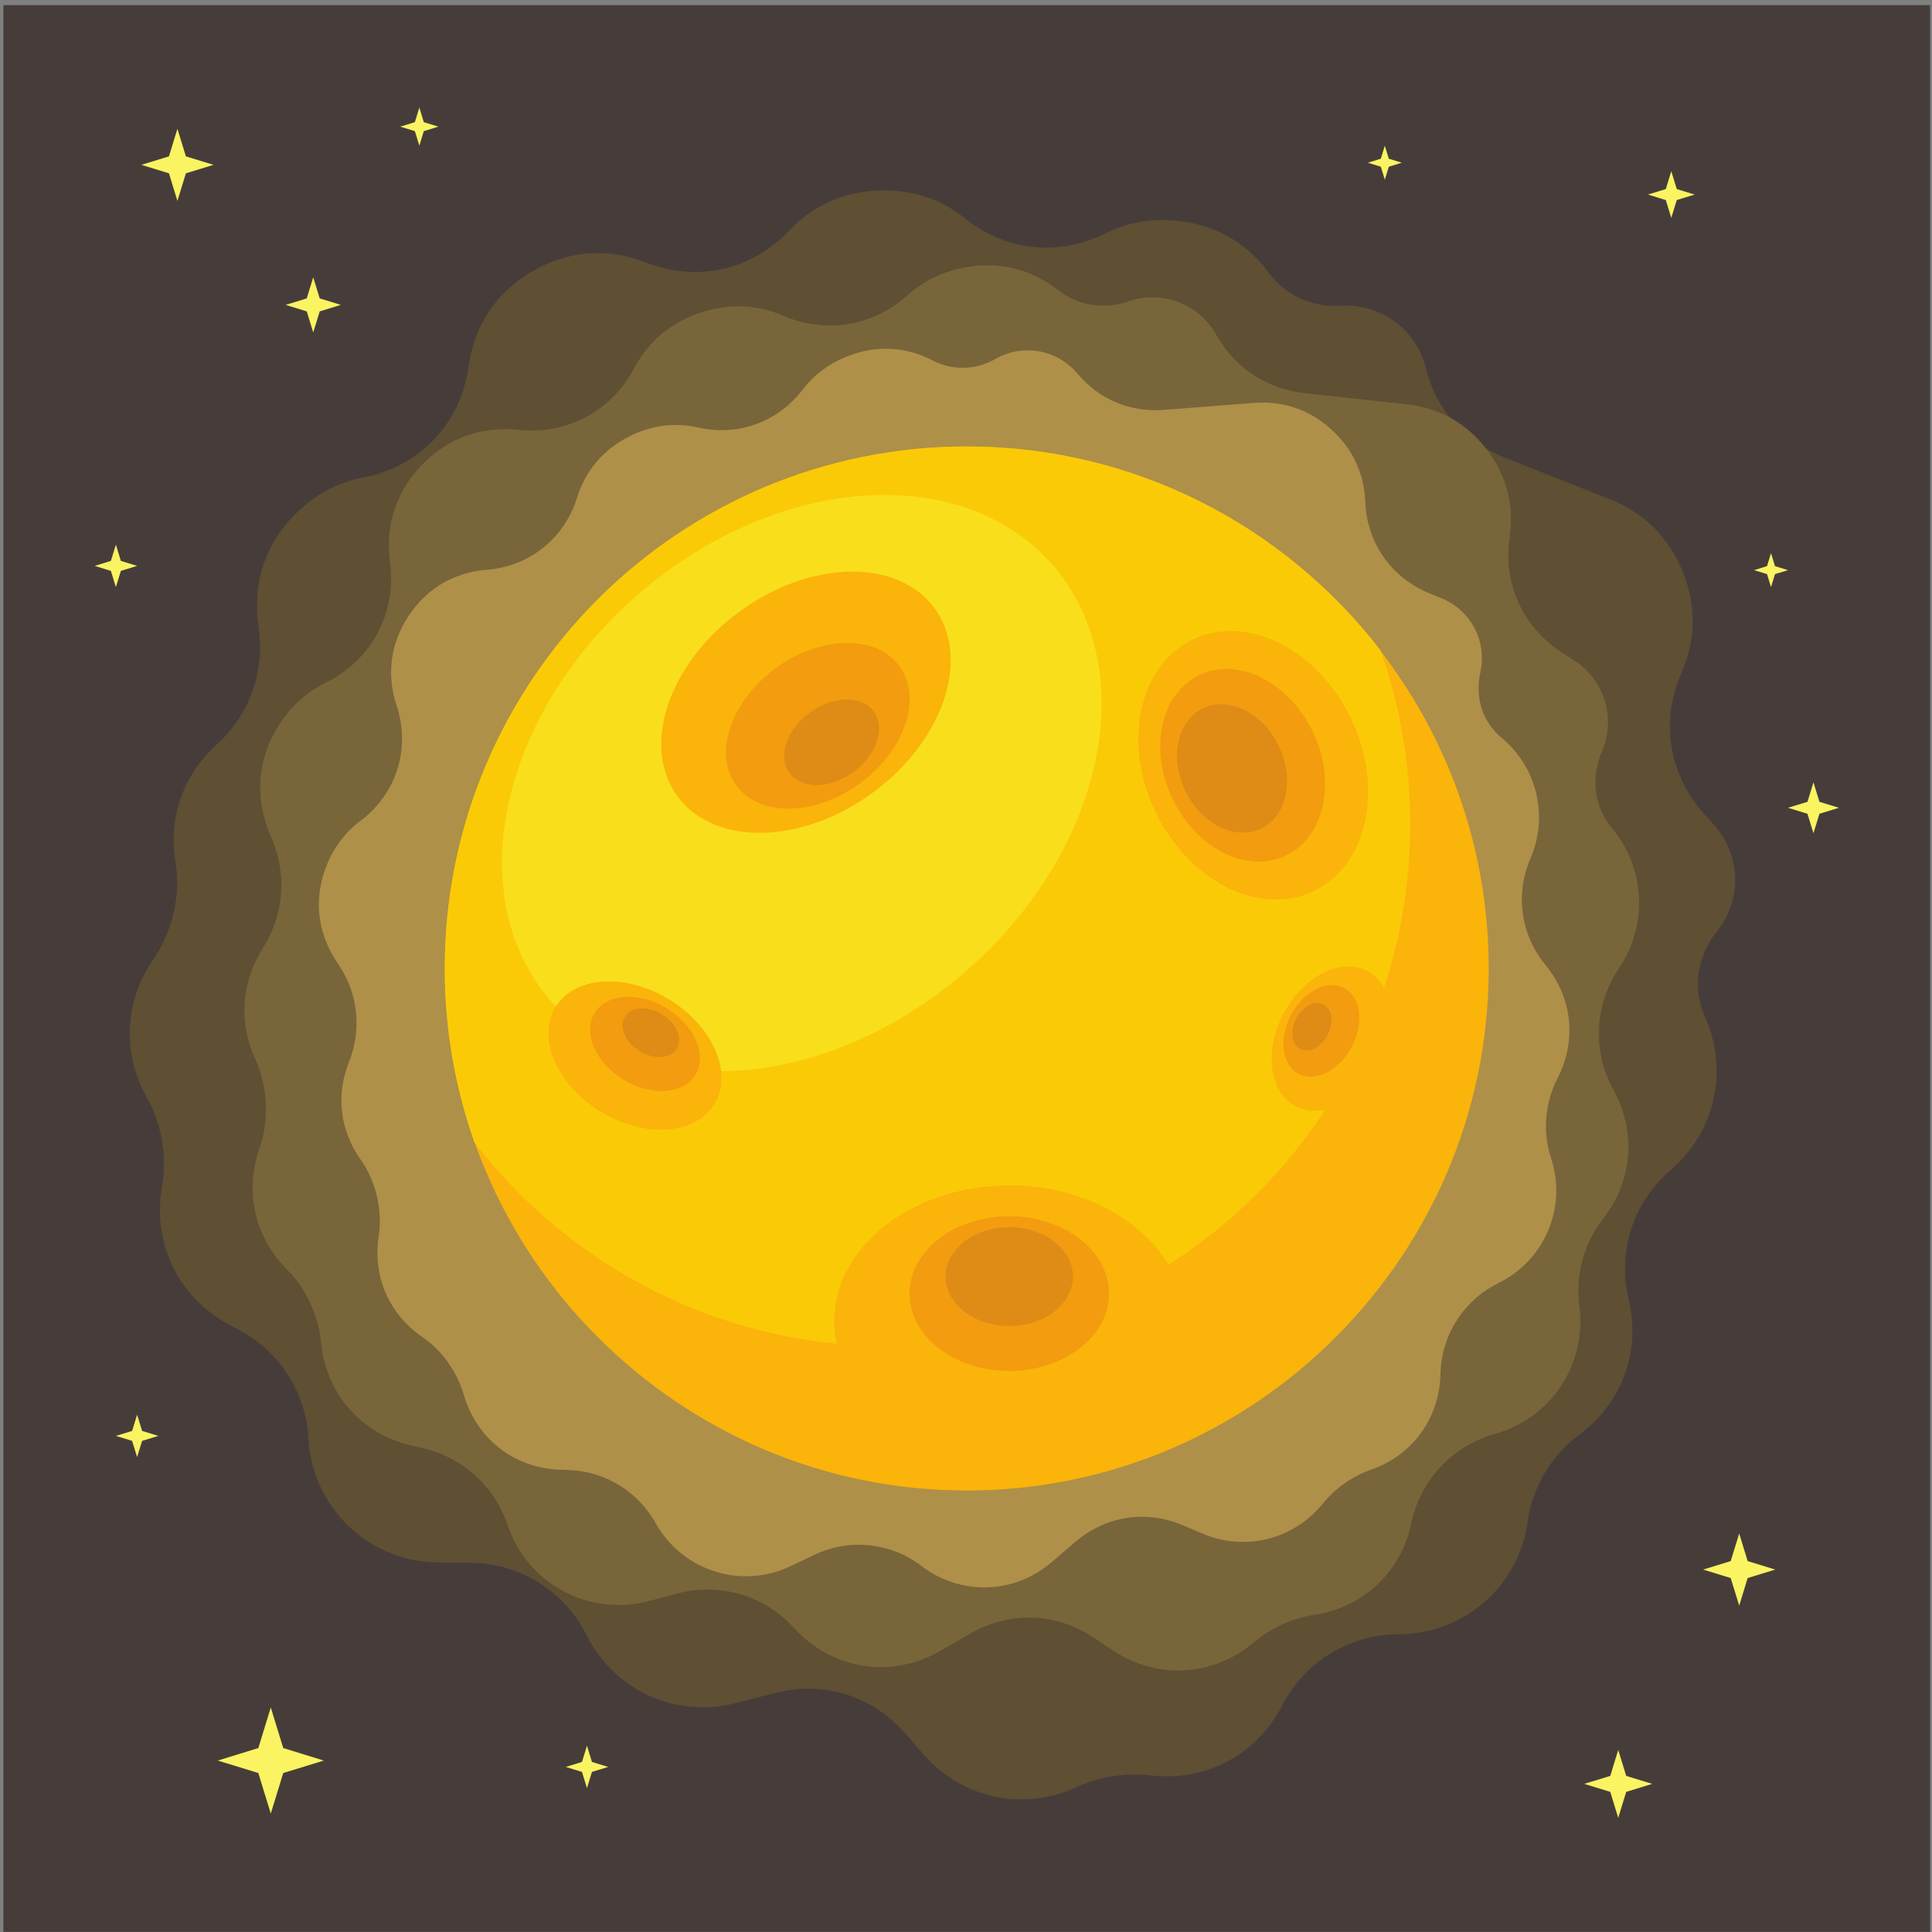 <?xml version="1.0" encoding="UTF-8"?>
<svg xmlns="http://www.w3.org/2000/svg" xmlns:xlink="http://www.w3.org/1999/xlink" width="250px" height="250px" viewBox="0 0 250 250" version="1.1">
<rect x="0" y="0" width="250" height="250" fill="#808080" stroke="none"/>
<g id="surface1">
<path style=" stroke:none;fill-rule:nonzero;fill:rgb(27.451%,23.922%,23.137%);fill-opacity:1;" d="M 0.438 249.984 L 249.754 249.984 L 249.754 0.664 L 0.438 0.664 Z M 0.438 249.984 "/>
<path style=" stroke:none;fill-rule:evenodd;fill:rgb(37.255%,30.98%,20%);fill-opacity:1;" d="M 184.504 47.645 C 185.824 52.984 189.445 57.125 194.672 59.195 L 208.293 64.598 C 212.73 66.359 215.906 69.5 217.719 73.918 C 219.527 78.34 219.469 82.805 217.543 87.176 C 214.844 93.305 215.926 100.184 220.457 105.25 L 221.785 106.73 C 225.301 110.652 225.457 116.438 222.148 120.539 C 221.605 121.219 221.133 121.977 220.742 122.812 C 219.383 125.715 219.352 128.754 220.66 131.684 C 223.684 138.457 221.977 146.453 216.176 151.41 C 211.34 155.547 209.27 161.941 210.742 168.102 C 212.355 174.836 209.934 181.5 204.379 185.633 C 200.805 188.293 198.324 192.316 197.684 196.883 C 196.512 205.293 189.441 211.457 180.949 211.473 C 174.645 211.488 168.812 215.047 165.926 220.66 C 162.625 227.078 156.012 230.59 148.848 229.73 C 147.309 229.543 145.711 229.574 144.078 229.824 C 142.395 230.082 140.816 230.559 139.363 231.23 C 132.406 234.449 124.465 232.738 119.441 226.941 L 117.242 224.402 C 112.93 219.422 106.59 217.445 100.207 219.09 L 95.258 220.367 C 87.441 222.387 79.492 218.766 75.879 211.547 C 73.113 206.02 67.434 202.285 60.887 202.223 L 56.68 202.184 C 47.723 202.098 40.406 195.102 39.922 186.16 C 39.613 180.445 36.41 175.051 31.031 172.152 L 29.621 171.395 C 23.09 167.879 19.691 160.891 20.957 153.582 C 21.184 152.301 21.258 150.965 21.184 149.598 C 21.039 146.852 20.312 144.332 19.051 142.113 C 15.77 136.324 16.066 129.602 19.852 124.129 C 20.922 122.578 21.738 120.816 22.277 118.871 C 22.957 116.398 23.098 113.949 22.719 111.598 C 21.77 105.758 23.684 100.289 28.074 96.32 C 32.008 92.762 34.199 87.414 33.535 81.77 L 33.383 80.465 C 32.723 74.871 34.629 69.762 38.797 65.965 C 41.211 63.762 43.996 62.359 46.98 61.797 C 54.273 60.422 59.633 54.789 60.633 47.434 C 61.355 42.137 64.207 37.852 68.84 35.133 C 73.477 32.414 78.613 32.012 83.594 33.973 C 90.172 36.566 97.281 34.973 102.129 29.828 C 105.219 26.551 109.27 24.758 113.93 24.641 C 118.059 24.543 121.781 25.777 124.832 28.234 C 130.117 32.488 136.969 33.227 143.035 30.195 C 145.648 28.887 148.598 28.309 151.734 28.523 C 156.848 28.871 161.18 31.234 164.145 35.258 C 166.379 38.293 169.93 39.805 173.445 39.57 C 178.645 39.23 183.25 42.59 184.504 47.645 "/>
<path style=" stroke:none;fill-rule:evenodd;fill:rgb(47.451%,39.608%,22.745%);fill-opacity:1;" d="M 157.406 43.348 C 159.82 47.641 163.934 50.348 168.934 50.887 L 181.977 52.305 C 186.227 52.762 189.715 54.715 192.332 58.098 C 194.949 61.477 195.965 65.348 195.344 69.578 C 194.477 75.508 197.047 81.188 202.172 84.477 L 203.668 85.441 C 207.641 87.984 209.148 92.941 207.277 97.27 C 206.965 97.98 206.742 98.75 206.602 99.562 C 206.121 102.395 206.82 105.023 208.648 107.238 C 212.871 112.363 213.305 119.668 209.48 125.328 C 206.297 130.051 206.039 136.066 208.777 141.027 C 211.77 146.457 211.273 152.781 207.461 157.672 C 205.012 160.816 203.836 164.883 204.371 168.973 C 205.363 176.512 200.73 183.52 193.41 185.559 C 187.977 187.074 183.793 191.535 182.637 197.07 C 181.316 203.391 176.453 207.996 170.066 208.965 C 168.691 209.172 167.316 209.582 165.973 210.184 C 164.582 210.809 163.332 211.594 162.238 212.523 C 157.004 216.961 149.738 217.379 144.031 213.578 L 141.523 211.906 C 136.613 208.641 130.672 208.445 125.559 211.387 L 121.59 213.668 C 115.324 217.277 107.605 216.043 102.762 210.68 C 99.059 206.57 93.27 204.699 87.605 206.207 L 83.965 207.176 C 76.223 209.242 68.23 204.949 65.684 197.348 C 64.055 192.488 60.004 188.602 54.672 187.383 L 53.27 187.062 C 46.801 185.586 42.199 180.371 41.551 173.762 C 41.438 172.605 41.188 171.434 40.793 170.266 C 40.016 167.934 38.789 165.93 37.176 164.316 C 32.957 160.105 31.613 154.238 33.57 148.609 C 34.125 147.016 34.41 145.301 34.41 143.492 C 34.406 141.199 33.945 139.051 33.059 137.113 C 30.848 132.301 31.195 127.125 34.035 122.652 C 36.582 118.645 37.199 113.508 35.281 108.797 L 34.832 107.707 C 32.934 103.035 33.355 98.176 36.047 93.902 C 37.605 91.426 39.676 89.551 42.121 88.355 C 48.082 85.43 51.359 79.289 50.469 72.707 C 49.828 67.961 51.273 63.582 54.621 60.133 C 57.973 56.684 62.309 55.109 67.074 55.613 C 73.367 56.281 79.121 53.215 82.078 47.617 C 83.961 44.051 87.031 41.539 91.027 40.328 C 94.562 39.254 98.07 39.438 101.293 40.832 C 106.863 43.238 112.953 42.238 117.461 38.176 C 119.406 36.426 121.812 35.223 124.574 34.66 C 129.066 33.738 133.367 34.746 136.887 37.512 C 139.539 39.598 142.961 40.055 145.941 39.016 C 150.344 37.48 155.117 39.281 157.406 43.348 "/>
<path style=" stroke:none;fill-rule:evenodd;fill:rgb(68.235%,56.471%,28.627%);fill-opacity:1;" d="M 139.438 48.363 C 142.234 51.695 146.246 53.379 150.68 53.035 L 162.238 52.137 C 166.008 51.848 169.359 52.973 172.18 55.484 C 175.008 57.996 176.516 61.191 176.668 64.969 C 176.879 70.262 180.039 74.777 185.027 76.801 L 186.484 77.395 C 190.348 78.957 192.469 83.016 191.543 87.082 C 191.391 87.75 191.32 88.453 191.332 89.188 C 191.379 91.723 192.41 93.891 194.359 95.52 C 198.863 99.285 200.43 105.559 198.031 111.102 C 196.035 115.719 196.785 120.988 199.977 124.855 C 203.461 129.078 204.059 134.656 201.547 139.523 C 199.93 142.66 199.566 146.379 200.703 149.848 C 202.793 156.234 199.91 163.074 193.879 166.043 C 189.402 168.242 186.496 172.801 186.395 177.797 C 186.277 183.504 182.801 188.297 177.41 190.18 C 176.25 190.582 175.129 191.16 174.055 191.902 C 172.949 192.672 171.992 193.559 171.191 194.543 C 167.367 199.25 161.125 200.797 155.543 198.426 L 153.098 197.383 C 148.297 195.34 143.102 196.145 139.141 199.531 L 136.066 202.16 C 131.211 206.312 124.305 206.504 119.227 202.629 C 115.336 199.66 110.004 198.98 105.328 201.215 L 102.324 202.648 C 95.93 205.707 88.293 203.273 84.84 197.086 C 82.633 193.137 78.48 190.414 73.648 190.223 L 72.383 190.176 C 66.516 189.949 61.672 186.16 60.031 180.531 C 59.746 179.543 59.336 178.566 58.805 177.613 C 57.746 175.715 56.355 174.176 54.691 173.035 C 50.344 170.066 48.219 165.184 49.004 159.977 C 49.227 158.504 49.191 156.965 48.898 155.398 C 48.523 153.406 47.773 151.613 46.684 150.074 C 43.977 146.254 43.438 141.703 45.18 137.355 C 46.738 133.453 46.434 128.895 44 125.109 L 43.438 124.238 C 41.023 120.488 40.602 116.199 42.242 112.047 C 43.191 109.645 44.684 107.68 46.613 106.238 C 51.316 102.727 53.164 96.859 51.316 91.285 C 49.988 87.27 50.531 83.23 52.879 79.688 C 55.227 76.145 58.738 74.07 62.957 73.734 C 68.535 73.289 73.035 69.684 74.691 64.34 C 75.75 60.934 78.004 58.254 81.277 56.551 C 84.176 55.043 87.254 54.629 90.281 55.312 C 95.512 56.496 100.637 54.637 103.895 50.379 C 105.297 48.539 107.195 47.102 109.5 46.16 C 113.254 44.633 117.152 44.805 120.66 46.633 C 123.301 48.016 126.355 47.855 128.77 46.469 C 132.348 44.414 136.785 45.203 139.438 48.363 "/>
<path style=" stroke:none;fill-rule:evenodd;fill:rgb(98.039%,70.588%,3.922%);fill-opacity:1;" d="M 125.094 192.871 C 162.297 192.871 192.641 162.527 192.641 125.324 C 192.641 88.121 162.297 57.777 125.094 57.777 C 87.891 57.777 57.551 88.121 57.551 125.324 C 57.551 162.527 87.891 192.871 125.094 192.871 "/>
<path style=" stroke:none;fill-rule:evenodd;fill:rgb(98.431%,79.216%,2.745%);fill-opacity:1;" d="M 125.094 57.777 C 146.898 57.777 166.285 68.113 178.637 84.148 C 181.121 91.184 182.48 98.762 182.48 106.652 C 182.48 143.957 152.238 174.199 114.934 174.199 C 93.133 174.199 73.742 163.867 61.395 147.832 C 58.906 140.793 57.551 133.215 57.551 125.324 C 57.551 88.02 87.789 57.777 125.094 57.777 "/>
<path style=" stroke:none;fill-rule:evenodd;fill:rgb(97.647%,87.059%,10.98%);fill-opacity:1;" d="M 114.449 64.051 C 135.039 64.051 146.938 80.738 141.027 101.328 C 135.117 121.914 113.637 138.605 93.051 138.605 C 72.461 138.605 60.562 121.914 66.473 101.328 C 72.383 80.738 93.863 64.051 114.449 64.051 "/>
<path style=" stroke:none;fill-rule:evenodd;fill:rgb(98.039%,70.588%,3.922%);fill-opacity:1;" d="M 130.598 188.531 C 143.074 188.531 153.254 180.641 153.254 170.961 C 153.254 161.281 143.074 153.387 130.598 153.387 C 118.121 153.387 107.945 161.281 107.945 170.961 C 107.945 180.641 118.121 188.531 130.598 188.531 "/>
<path style=" stroke:none;fill-rule:evenodd;fill:rgb(95.294%,61.176%,5.882%);fill-opacity:1;" d="M 130.598 177.402 C 137.707 177.402 143.504 172.906 143.504 167.391 C 143.504 161.879 137.707 157.379 130.598 157.379 C 123.488 157.379 117.691 161.879 117.691 167.391 C 117.691 172.906 123.488 177.402 130.598 177.402 "/>
<path style=" stroke:none;fill-rule:evenodd;fill:rgb(98.039%,70.588%,3.922%);fill-opacity:1;" d="M 154.309 82.762 C 161.281 79.391 170.453 83.941 174.793 92.926 C 179.133 101.91 177.004 111.926 170.031 115.293 C 163.062 118.66 153.891 114.109 149.551 105.129 C 145.207 96.145 147.34 86.129 154.309 82.762 "/>
<path style=" stroke:none;fill-rule:evenodd;fill:rgb(95.294%,61.176%,5.882%);fill-opacity:1;" d="M 155.16 87.359 C 160.16 84.945 166.738 88.207 169.855 94.652 C 172.965 101.094 171.434 108.273 166.434 110.691 C 161.434 113.109 154.859 109.844 151.746 103.402 C 148.633 96.957 150.164 89.777 155.16 87.359 "/>
<path style=" stroke:none;fill-rule:evenodd;fill:rgb(87.451%,54.902%,8.627%);fill-opacity:1;" d="M 155.664 91.652 C 159 90.043 163.387 92.219 165.465 96.52 C 167.543 100.816 166.523 105.609 163.188 107.219 C 159.855 108.836 155.465 106.652 153.387 102.355 C 151.309 98.059 152.332 93.27 155.664 91.652 "/>
<path style=" stroke:none;fill-rule:evenodd;fill:rgb(87.451%,54.902%,8.627%);fill-opacity:1;" d="M 130.598 171.59 C 135.141 171.59 138.844 168.719 138.844 165.195 C 138.844 161.668 135.141 158.797 130.598 158.797 C 126.055 158.797 122.352 161.668 122.352 165.195 C 122.352 168.719 126.055 171.59 130.598 171.59 "/>
<path style=" stroke:none;fill-rule:evenodd;fill:rgb(98.039%,70.588%,3.922%);fill-opacity:1;" d="M 86.594 129.332 C 92.273 132.801 94.895 138.859 92.441 142.871 C 89.996 146.879 83.41 147.316 77.727 143.852 C 72.051 140.379 69.434 134.324 71.883 130.312 C 74.328 126.305 80.918 125.867 86.594 129.332 "/>
<path style=" stroke:none;fill-rule:evenodd;fill:rgb(95.294%,61.176%,5.882%);fill-opacity:1;" d="M 86.277 130.477 C 89.879 132.676 91.543 136.52 89.988 139.062 C 88.434 141.609 84.258 141.887 80.652 139.684 C 77.055 137.488 75.391 133.641 76.941 131.098 C 78.496 128.555 82.676 128.277 86.277 130.477 "/>
<path style=" stroke:none;fill-rule:evenodd;fill:rgb(87.451%,54.902%,8.627%);fill-opacity:1;" d="M 85.676 131.262 C 87.535 132.395 88.395 134.387 87.59 135.699 C 86.789 137.012 84.629 137.16 82.766 136.02 C 80.906 134.883 80.051 132.895 80.848 131.582 C 81.652 130.266 83.812 130.125 85.676 131.262 "/>
<path style=" stroke:none;fill-rule:evenodd;fill:rgb(98.039%,70.588%,3.922%);fill-opacity:1;" d="M 112.867 102.617 C 103.672 109.324 92.383 109.5 87.648 103.012 C 82.914 96.52 86.531 85.82 95.723 79.113 C 104.914 72.41 116.203 72.234 120.941 78.723 C 125.676 85.215 122.059 95.91 112.867 102.617 "/>
<path style=" stroke:none;fill-rule:evenodd;fill:rgb(95.294%,61.176%,5.882%);fill-opacity:1;" d="M 111.266 101.371 C 105.434 105.625 98.27 105.734 95.266 101.617 C 92.266 97.504 94.559 90.715 100.391 86.461 C 106.223 82.207 113.387 82.098 116.387 86.211 C 119.391 90.328 117.098 97.117 111.266 101.371 "/>
<path style=" stroke:none;fill-rule:evenodd;fill:rgb(87.451%,54.902%,8.627%);fill-opacity:1;" d="M 110.422 99.902 C 107.41 102.102 103.707 102.16 102.156 100.031 C 100.602 97.902 101.785 94.398 104.801 92.199 C 107.816 90 111.516 89.941 113.07 92.07 C 114.621 94.195 113.438 97.707 110.422 99.902 "/>
<path style=" stroke:none;fill-rule:evenodd;fill:rgb(98.039%,70.588%,3.922%);fill-opacity:1;" d="M 166.113 131.105 C 168.688 126.277 173.539 123.84 176.945 125.652 C 180.355 127.473 181.031 132.863 178.457 137.688 C 175.883 142.516 171.031 144.957 167.625 143.141 C 164.215 141.32 163.539 135.934 166.113 131.105 "/>
<path style=" stroke:none;fill-rule:evenodd;fill:rgb(95.294%,61.176%,5.882%);fill-opacity:1;" d="M 167.066 131.312 C 168.699 128.25 171.777 126.699 173.941 127.855 C 176.105 129.008 176.535 132.426 174.898 135.488 C 173.266 138.547 170.188 140.098 168.027 138.945 C 165.863 137.793 165.438 134.375 167.066 131.312 "/>
<path style=" stroke:none;fill-rule:evenodd;fill:rgb(87.451%,54.902%,8.627%);fill-opacity:1;" d="M 167.742 131.77 C 168.582 130.184 170.176 129.387 171.293 129.98 C 172.41 130.578 172.629 132.344 171.785 133.926 C 170.945 135.512 169.352 136.312 168.234 135.715 C 167.117 135.121 166.898 133.352 167.742 131.77 "/>
<path style=" stroke:none;fill-rule:evenodd;fill:rgb(98.039%,95.686%,38.431%);fill-opacity:1;" d="M 22.957 16.664 L 24.055 20.234 L 27.629 21.332 L 24.055 22.426 L 22.957 26 L 21.863 22.426 L 18.293 21.332 L 21.863 20.234 Z M 22.957 16.664 "/>
<path style=" stroke:none;fill-rule:evenodd;fill:rgb(98.039%,95.686%,38.431%);fill-opacity:1;" d="M 54.262 13.918 L 54.84 15.809 L 56.73 16.387 L 54.84 16.969 L 54.262 18.855 L 53.684 16.969 L 51.789 16.387 L 53.684 15.809 Z M 54.262 13.918 "/>
<path style=" stroke:none;fill-rule:evenodd;fill:rgb(98.039%,95.686%,38.431%);fill-opacity:1;" d="M 179.195 18.855 L 179.711 20.539 L 181.391 21.055 L 179.711 21.574 L 179.195 23.254 L 178.68 21.574 L 177 21.055 L 178.68 20.539 Z M 179.195 18.855 "/>
<path style=" stroke:none;fill-rule:evenodd;fill:rgb(98.039%,95.686%,38.431%);fill-opacity:1;" d="M 216.262 22.152 L 216.973 24.465 L 219.285 25.176 L 216.973 25.887 L 216.262 28.195 L 215.555 25.887 L 213.242 25.176 L 215.555 24.465 Z M 216.262 22.152 "/>
<path style=" stroke:none;fill-rule:evenodd;fill:rgb(98.039%,95.686%,38.431%);fill-opacity:1;" d="M 225.051 198.434 L 226.145 202.004 L 229.715 203.102 L 226.145 204.199 L 225.051 207.77 L 223.953 204.199 L 220.379 203.102 L 223.953 202.004 Z M 225.051 198.434 "/>
<path style=" stroke:none;fill-rule:evenodd;fill:rgb(98.039%,95.686%,38.431%);fill-opacity:1;" d="M 209.398 226.441 L 210.43 229.801 L 213.793 230.832 L 210.43 231.867 L 209.398 235.227 L 208.367 231.867 L 205.004 230.832 L 208.367 229.801 Z M 209.398 226.441 "/>
<path style=" stroke:none;fill-rule:evenodd;fill:rgb(98.039%,95.686%,38.431%);fill-opacity:1;" d="M 35.039 220.949 L 36.652 226.199 L 41.902 227.816 L 36.652 229.426 L 35.039 234.676 L 33.426 229.426 L 28.176 227.816 L 33.426 226.199 Z M 35.039 220.949 "/>
<path style=" stroke:none;fill-rule:evenodd;fill:rgb(98.039%,95.686%,38.431%);fill-opacity:1;" d="M 75.953 225.891 L 76.598 227.996 L 78.699 228.641 L 76.598 229.285 L 75.953 231.383 L 75.309 229.285 L 73.207 228.641 L 75.309 227.996 Z M 75.953 225.891 "/>
<path style=" stroke:none;fill-rule:evenodd;fill:rgb(98.039%,95.686%,38.431%);fill-opacity:1;" d="M 17.742 183.059 L 18.387 185.16 L 20.488 185.805 L 18.387 186.449 L 17.742 188.547 L 17.098 186.449 L 14.996 185.805 L 17.098 185.16 Z M 17.742 183.059 "/>
<path style=" stroke:none;fill-rule:evenodd;fill:rgb(98.039%,95.686%,38.431%);fill-opacity:1;" d="M 14.996 70.48 L 15.641 72.582 L 17.742 73.227 L 15.641 73.871 L 14.996 75.969 L 14.348 73.871 L 12.25 73.227 L 14.348 72.582 Z M 14.996 70.48 "/>
<path style=" stroke:none;fill-rule:evenodd;fill:rgb(98.039%,95.686%,38.431%);fill-opacity:1;" d="M 40.531 35.883 L 41.371 38.613 L 44.102 39.453 L 41.371 40.293 L 40.531 43.02 L 39.695 40.293 L 36.965 39.453 L 39.695 38.613 Z M 40.531 35.883 "/>
<path style=" stroke:none;fill-rule:evenodd;fill:rgb(98.039%,95.686%,38.431%);fill-opacity:1;" d="M 229.168 71.578 L 229.684 73.258 L 231.363 73.777 L 229.684 74.289 L 229.168 75.969 L 228.652 74.289 L 226.969 73.777 L 228.652 73.258 Z M 229.168 71.578 "/>
<path style=" stroke:none;fill-rule:evenodd;fill:rgb(98.039%,95.686%,38.431%);fill-opacity:1;" d="M 234.66 101.234 L 235.434 103.754 L 237.957 104.527 L 235.434 105.301 L 234.66 107.824 L 233.887 105.301 L 231.363 104.527 L 233.887 103.754 Z M 234.66 101.234 "/>
</g>
</svg>
